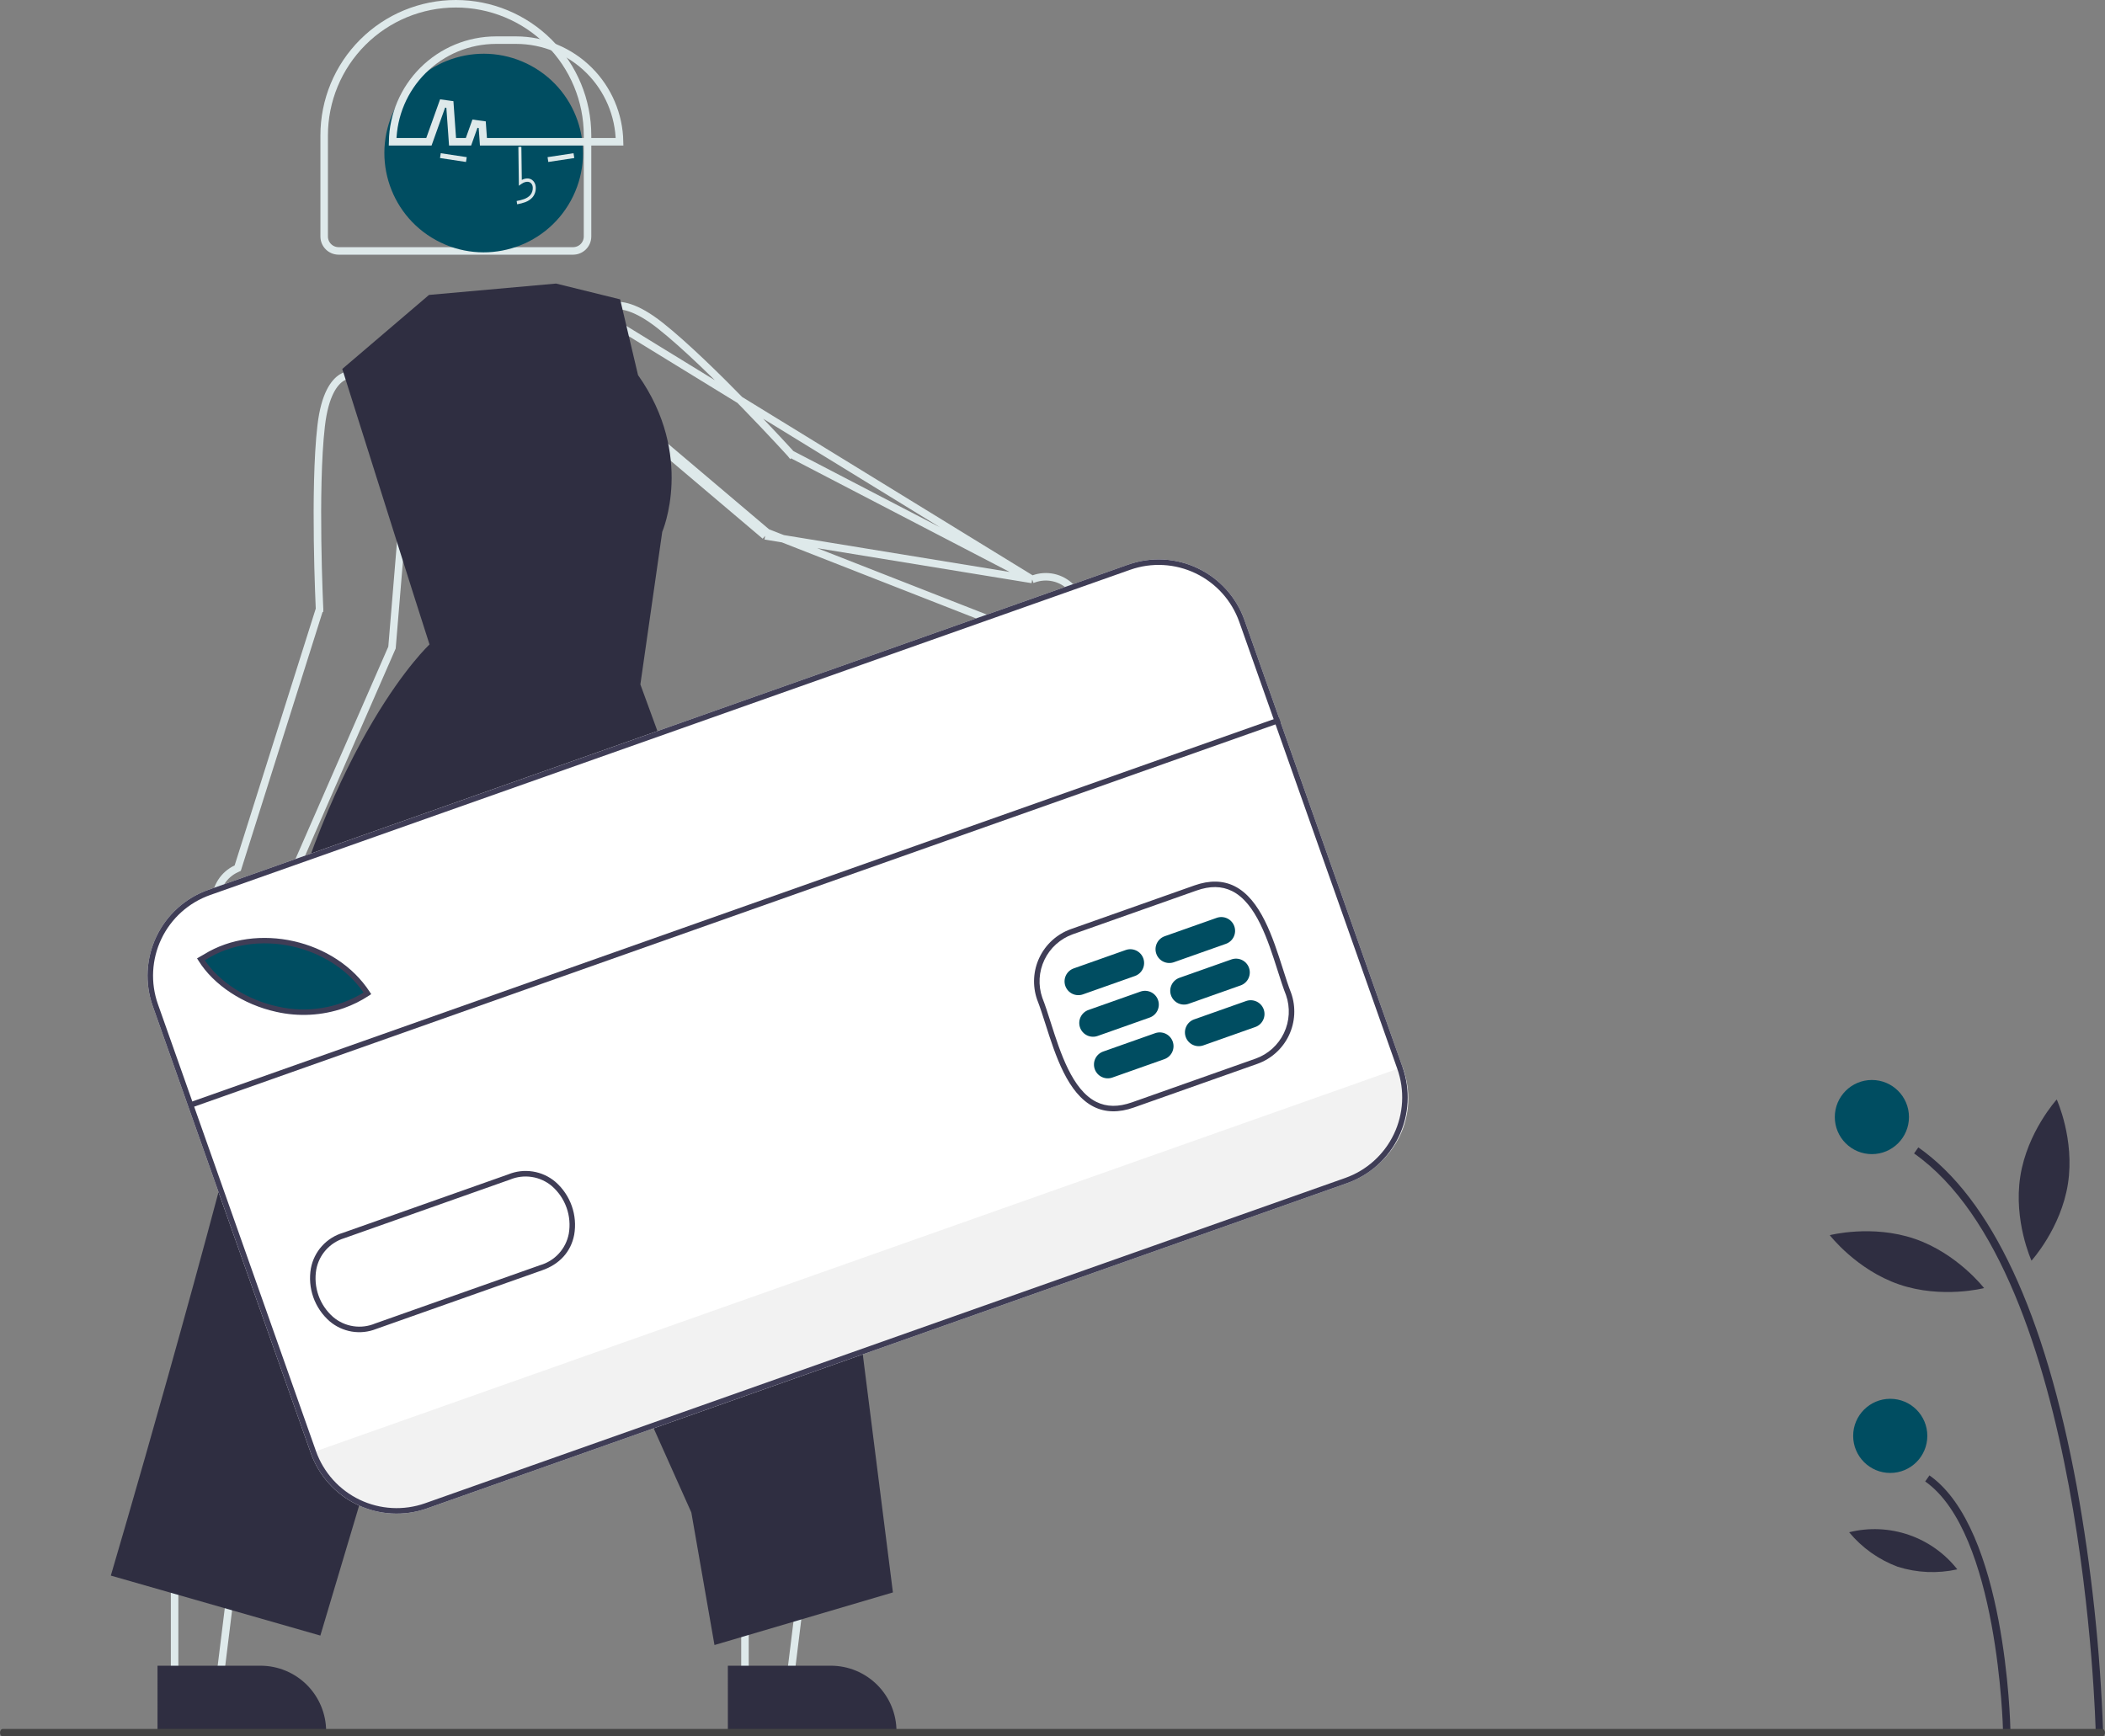 <svg width="280" height="231" viewBox="0 0 280 231" fill="none" xmlns="http://www.w3.org/2000/svg">
<rect x="0" y="0" width="280" height="231" fill="#808080" stroke="none"/>
<path d="M278.765 230.482L279.751 230.463C279.37 219.496 278.2 208.571 276.25 197.771C271.985 174.65 264.892 159.466 255.17 152.639L254.603 153.446C277.315 169.393 278.754 229.873 278.765 230.482Z" fill="#2F2E41"/>
<path d="M266.435 230.246L267.422 230.227C267.401 229.135 266.784 203.391 256.649 196.275L256.083 197.082C265.809 203.911 266.431 229.984 266.435 230.246Z" fill="#2F2E41"/>
<path d="M248.992 153.536C251.715 153.536 253.924 151.327 253.924 148.604C253.924 145.88 251.715 143.672 248.992 143.672C246.268 143.672 244.06 145.88 244.06 148.604C244.06 151.327 246.268 153.536 248.992 153.536Z" fill="#004D61"/>
<path d="M251.434 195.95C254.158 195.95 256.366 193.742 256.366 191.018C256.366 188.294 254.158 186.086 251.434 186.086C248.71 186.086 246.502 188.294 246.502 191.018C246.502 193.742 248.71 195.95 251.434 195.95Z" fill="#004D61"/>
<path d="M268.734 156.492C267.807 162.412 270.223 167.707 270.223 167.707C270.223 167.707 274.142 163.404 275.069 157.484C275.995 151.563 273.58 146.268 273.58 146.268C273.58 146.268 269.661 150.572 268.734 156.492Z" fill="#2F2E41"/>
<path d="M252.613 170.87C258.281 172.814 263.916 171.358 263.916 171.358C263.916 171.358 260.362 166.75 254.693 164.806C249.025 162.861 243.39 164.318 243.39 164.318C243.39 164.318 246.945 168.926 252.613 170.87Z" fill="#2F2E41"/>
<path d="M252.431 208.432C254.997 209.238 257.729 209.356 260.354 208.774C258.687 206.652 256.442 205.057 253.889 204.181C251.337 203.306 248.585 203.187 245.967 203.839C247.682 205.91 249.911 207.493 252.431 208.432Z" fill="#2F2E41"/>
<path d="M137.297 77.086L137.103 76.985L105.305 60.45L105.226 60.409L105.166 60.343L105.536 60.007C105.166 60.343 105.166 60.343 105.166 60.343L105.166 60.343L105.164 60.341L105.158 60.335L105.136 60.31L105.045 60.211C104.966 60.124 104.848 59.995 104.696 59.83C104.392 59.498 103.949 59.019 103.397 58.428C102.293 57.244 100.751 55.611 99.001 53.812C95.493 50.209 91.167 45.962 87.842 43.328C84.543 40.715 82.505 40.465 81.365 40.727C80.789 40.859 80.399 41.13 80.153 41.363C80.03 41.48 79.943 41.587 79.889 41.662C79.862 41.7 79.844 41.728 79.833 41.746C79.828 41.755 79.824 41.761 79.823 41.763M137.297 77.086L79.382 41.527M137.297 77.086L137.503 77.011C138.342 76.708 139.25 76.648 140.121 76.84C140.992 77.032 141.791 77.467 142.425 78.094C143.059 78.722 143.501 79.517 143.702 80.386C143.902 81.255 143.851 82.164 143.556 83.005C143.26 83.847 142.732 84.588 142.032 85.141C141.333 85.694 140.491 86.038 139.603 86.132C138.716 86.226 137.821 86.066 137.021 85.671C136.221 85.276 135.55 84.662 135.085 83.901L134.997 83.757L134.84 83.696L102.037 70.847M137.297 77.086L101.777 71.283M79.823 41.763L79.823 41.762L79.823 41.764M79.823 41.763L79.823 41.763L79.822 41.764L79.822 41.765C79.822 41.765 79.822 41.764 79.823 41.764M79.823 41.763C79.823 41.763 79.823 41.763 79.823 41.764M79.823 41.764L79.818 41.773L79.811 41.784L77.161 46.2M77.161 46.2L76.969 45.933L76.563 46.225M77.161 46.2L76.992 46.482L76.563 46.225M77.161 46.2L83.746 55.358M76.563 46.225L79.382 41.527M76.563 46.225L83.376 55.7M79.382 41.527C79.823 41.76 79.824 41.761 79.824 41.761L79.824 41.761L79.382 41.527ZM83.376 55.7L83.699 55.318L83.746 55.358M83.376 55.7L101.777 71.283M83.376 55.7L83.782 55.408L83.746 55.358M83.746 55.358L102.037 70.847M101.777 71.283L101.96 70.817L102.037 70.847M101.777 71.283L102.101 70.901L102.037 70.847" stroke="#DEE9EA"/>
<path d="M42.002 80.956C42.501 80.932 42.501 80.932 42.501 80.932L42.501 80.931L42.501 80.929L42.501 80.921L42.499 80.887L42.493 80.753C42.488 80.635 42.48 80.462 42.471 80.237C42.452 79.787 42.426 79.136 42.398 78.327C42.341 76.71 42.277 74.464 42.243 71.954C42.175 66.927 42.231 60.864 42.72 56.651C43.205 52.471 44.468 50.853 45.461 50.231C45.961 49.918 46.429 49.834 46.767 49.825C46.937 49.82 47.074 49.835 47.165 49.849C47.211 49.857 47.244 49.864 47.264 49.869C47.274 49.871 47.281 49.873 47.284 49.874C47.284 49.874 47.284 49.874 47.284 49.874C47.285 49.874 47.285 49.874 47.285 49.874L47.294 49.877L47.307 49.88L52.303 51.129L54.123 62.261L52.142 86.148L38.032 118.428L37.964 118.583L38.004 118.747C38.217 119.617 38.178 120.529 37.892 121.378C37.606 122.226 37.086 122.976 36.39 123.54C35.695 124.104 34.854 124.459 33.964 124.563C33.075 124.668 32.175 124.517 31.367 124.13C30.56 123.742 29.88 123.133 29.406 122.374C28.931 121.614 28.682 120.736 28.688 119.841C28.693 118.945 28.953 118.07 29.437 117.317C29.921 116.563 30.609 115.963 31.42 115.585L31.62 115.492L31.686 115.282L42.479 81.107L42.506 81.021L42.501 80.932L42.002 80.956Z" stroke="#DEE9EA"/>
<path d="M108.292 197.536L105.106 223.365L99.093 223.365L99.091 197.536L108.292 197.536Z" stroke="#DEE9EA"/>
<path d="M96.818 221.594L110.517 221.593H110.517C112.832 221.594 115.053 222.513 116.69 224.15C118.327 225.787 119.247 228.008 119.247 230.323V230.607L96.819 230.607L96.818 221.594Z" fill="#2F2E41"/>
<path d="M32.426 197.536L29.24 223.365L23.226 223.365L23.225 197.536L32.426 197.536Z" stroke="#DEE9EA"/>
<path d="M20.952 221.594L34.651 221.593H34.651C36.966 221.594 39.187 222.513 40.824 224.15C42.461 225.787 43.38 228.008 43.381 230.323V230.607L20.953 230.607L20.952 221.594Z" fill="#2F2E41"/>
<path d="M57.065 39.235L45.528 49.083L54.996 79.046L57.133 85.736C57.133 85.736 44.088 97.764 36.017 131.362C27.945 164.96 14.742 209.605 14.742 209.605L42.612 217.583L65.287 141.58L91.959 201.206L95.038 218.842L118.773 211.844L113.174 167.614L85.18 91.051L88.088 70.756C88.088 70.756 92.455 60.626 84.869 49.9L82.489 39.823L73.965 37.723L57.065 39.235Z" fill="#2F2E41"/>
<path d="M76.231 33.381H45.041C44.531 33.38 44.043 33.178 43.683 32.818C43.323 32.458 43.12 31.97 43.12 31.46V18.016C43.12 13.37 44.965 8.915 48.25 5.63C51.535 2.345 55.99 0.5 60.636 0.5C65.281 0.5 69.737 2.345 73.022 5.63C76.306 8.915 78.152 13.37 78.152 18.016V31.46C78.151 31.969 77.949 32.458 77.589 32.818C77.229 33.178 76.74 33.38 76.231 33.381Z" stroke="#DEE9EA"/>
<path d="M75.928 26.695C79.427 20.294 77.075 12.268 70.674 8.769C64.273 5.27 56.247 7.622 52.748 14.023C49.249 20.424 51.601 28.45 58.002 31.949C64.403 35.448 72.429 33.096 75.928 26.695Z" fill="#004D61"/>
<path d="M69.936 26.866C70.262 26.74 70.56 26.539 70.809 26.275C70.974 26.087 71.1 25.861 71.178 25.614C71.256 25.366 71.284 25.103 71.26 24.842C71.246 24.656 71.194 24.477 71.106 24.317C71.019 24.157 70.9 24.022 70.758 23.922C70.389 23.671 69.901 23.68 69.409 23.933L69.352 19.533L68.952 19.539L69.019 24.712L69.323 24.491C69.676 24.236 70.183 24.05 70.548 24.298C70.638 24.364 70.714 24.452 70.768 24.555C70.823 24.658 70.855 24.774 70.863 24.893C70.879 25.087 70.858 25.283 70.8 25.467C70.743 25.652 70.65 25.82 70.528 25.961C70.094 26.436 69.453 26.596 68.721 26.741L68.791 27.177C69.18 27.111 69.564 27.007 69.936 26.866Z" fill="#DEE9EA"/>
<path d="M76.291 20.382L72.835 20.906L72.932 21.547L76.388 21.024L76.291 20.382Z" fill="#DEE9EA"/>
<path d="M58.627 20.382L62.083 20.906L61.985 21.547L58.529 21.024L58.627 20.382Z" fill="#DEE9EA"/>
<path d="M63.175 16.454L62.315 18.86H60.196L59.842 13.898L58.872 13.765L57.052 18.86H52.224C52.288 15.298 53.731 11.896 56.255 9.373C58.833 6.794 62.328 5.344 65.974 5.34H68.662C72.308 5.344 75.803 6.794 78.382 9.373C80.905 11.896 82.348 15.298 82.412 18.86H64.306L64.144 16.587L63.175 16.454Z" stroke="#DEE9EA"/>
<path d="M179.184 157.399L56.784 200.674C53.758 201.74 50.432 201.562 47.537 200.18C44.642 198.797 42.413 196.322 41.34 193.298L20.313 133.827C19.247 130.801 19.425 127.475 20.808 124.58C22.191 121.684 24.666 119.456 27.689 118.383L150.089 75.107C153.115 74.041 156.441 74.219 159.336 75.602C162.232 76.985 164.46 79.459 165.533 82.483L186.56 141.954C187.626 144.981 187.448 148.306 186.065 151.202C184.683 154.097 182.208 156.326 179.184 157.399Z" fill="white"/>
<path d="M186.56 141.954L186.671 142.269C187.692 145.159 187.524 148.337 186.202 151.102C184.881 153.868 182.515 155.996 179.625 157.017L56.613 200.509C53.724 201.53 50.547 201.362 47.781 200.041C45.016 198.721 42.888 196.355 41.866 193.466L41.755 193.151L186.56 141.954Z" fill="#F2F2F2"/>
<path d="M49.146 132.191C41.033 137.529 30.634 133.512 26.998 127.66L27.578 127.33C34.485 123.025 44.742 125.423 49.146 132.191Z" fill="#004D61"/>
<path d="M150.817 147.337C148.831 148.039 147.043 148.007 145.502 147.241C142.018 145.511 140.384 140.379 139.071 136.255C138.688 135.056 138.328 133.923 137.96 132.997L137.955 132.982C137.315 131.145 137.427 129.13 138.265 127.374C139.102 125.619 140.599 124.265 142.43 123.606L158.894 117.785C160.877 117.084 162.663 117.116 164.203 117.88C167.685 119.609 169.321 124.739 170.636 128.861C171.019 130.063 171.381 131.198 171.75 132.126C172.393 133.965 172.283 135.983 171.446 137.742C170.608 139.501 169.11 140.858 167.276 141.517L150.817 147.337ZM138.645 132.733C139.021 133.681 139.384 134.824 139.769 136.033C141.041 140.024 142.623 144.992 145.828 146.584C147.204 147.268 148.756 147.288 150.572 146.646L167.031 140.826C168.68 140.234 170.028 139.014 170.783 137.433C171.538 135.852 171.638 134.037 171.063 132.382C170.69 131.445 170.324 130.298 169.937 129.084C168.664 125.094 167.081 120.128 163.877 118.537C162.502 117.855 160.952 117.835 159.138 118.477L142.675 124.297C141.028 124.89 139.682 126.108 138.927 127.687C138.173 129.266 138.071 131.08 138.645 132.733Z" fill="#3F3D56"/>
<path d="M45.733 134.113C42.84 135.116 39.724 135.287 36.738 134.607C32.378 133.65 28.421 131.047 26.412 127.814L26.21 127.49L27.115 126.975C34.126 122.609 44.64 124.976 49.178 131.948L49.377 132.254L49.072 132.454C48.03 133.14 46.909 133.697 45.733 134.113ZM27.242 127.747C29.209 130.669 32.868 133.006 36.896 133.891C40.811 134.805 44.928 134.141 48.357 132.041C43.918 125.62 34.083 123.491 27.497 127.602L27.242 127.747Z" fill="#3F3D56"/>
<path d="M50.034 176.797C49.006 177.204 47.887 177.324 46.796 177.142C45.706 176.961 44.685 176.487 43.844 175.77C42.859 174.909 42.113 173.809 41.676 172.577C41.24 171.344 41.129 170.02 41.353 168.731C41.561 167.623 42.072 166.594 42.829 165.758C43.587 164.922 44.56 164.312 45.643 163.995L67.579 156.24C68.621 155.808 69.76 155.672 70.874 155.848C71.987 156.023 73.03 156.502 73.888 157.232C74.873 158.093 75.618 159.193 76.054 160.426C76.49 161.658 76.601 162.982 76.376 164.27C75.943 166.534 74.415 168.202 72.085 169L50.148 176.756C50.11 176.77 50.072 176.784 50.034 176.797ZM45.779 164.724C44.843 165.013 44.004 165.552 43.351 166.282C42.698 167.012 42.256 167.906 42.073 168.869C41.871 170.029 41.972 171.223 42.365 172.333C42.758 173.444 43.431 174.434 44.318 175.209C45.078 175.854 46.002 176.275 46.987 176.426C47.972 176.577 48.98 176.453 49.899 176.066L71.846 168.307C72.804 168.03 73.667 167.494 74.34 166.757C75.012 166.021 75.468 165.112 75.656 164.133C75.858 162.972 75.758 161.779 75.366 160.669C74.973 159.558 74.301 158.567 73.414 157.792C72.653 157.148 71.728 156.727 70.743 156.575C69.757 156.423 68.749 156.545 67.829 156.929L45.88 164.689C45.847 164.701 45.813 164.712 45.779 164.724L45.779 164.724Z" fill="#3F3D56"/>
<path d="M150.963 129.839L144.048 132.284C143.59 132.446 143.086 132.42 142.647 132.21C142.208 132 141.87 131.625 141.708 131.167C141.546 130.708 141.573 130.204 141.782 129.765C141.992 129.326 142.367 128.989 142.826 128.827L149.741 126.382C150.199 126.219 150.704 126.246 151.142 126.456C151.581 126.665 151.919 127.041 152.081 127.499C152.243 127.958 152.216 128.462 152.007 128.901C151.797 129.34 151.422 129.677 150.963 129.839Z" fill="#004D61"/>
<path d="M152.919 135.371L146.004 137.816C145.545 137.978 145.041 137.952 144.603 137.742C144.164 137.533 143.826 137.157 143.664 136.699C143.502 136.24 143.529 135.736 143.738 135.297C143.948 134.858 144.323 134.521 144.782 134.359L151.697 131.914C152.155 131.752 152.659 131.778 153.098 131.988C153.537 132.197 153.875 132.573 154.037 133.031C154.199 133.49 154.172 133.994 153.963 134.433C153.753 134.872 153.378 135.209 152.919 135.371Z" fill="#004D61"/>
<path d="M154.875 140.904L147.96 143.349C147.733 143.429 147.492 143.464 147.252 143.451C147.011 143.438 146.776 143.378 146.559 143.274C146.341 143.171 146.147 143.025 145.986 142.846C145.824 142.667 145.7 142.458 145.62 142.231C145.54 142.004 145.505 141.763 145.518 141.523C145.53 141.282 145.59 141.047 145.694 140.829C145.798 140.612 145.944 140.417 146.123 140.256C146.302 140.095 146.511 139.971 146.738 139.891L153.653 137.446C153.88 137.366 154.12 137.331 154.361 137.344C154.601 137.356 154.837 137.416 155.054 137.52C155.272 137.624 155.466 137.769 155.627 137.948C155.788 138.127 155.913 138.336 155.993 138.563C156.073 138.791 156.108 139.031 156.095 139.272C156.082 139.512 156.022 139.748 155.919 139.965C155.815 140.182 155.669 140.377 155.49 140.538C155.311 140.699 155.102 140.823 154.875 140.904Z" fill="#004D61"/>
<path d="M163.065 125.561L156.15 128.006C155.923 128.086 155.682 128.121 155.442 128.108C155.201 128.095 154.966 128.035 154.748 127.931C154.531 127.828 154.336 127.682 154.175 127.503C154.014 127.324 153.89 127.115 153.81 126.888C153.729 126.661 153.695 126.42 153.707 126.18C153.72 125.939 153.78 125.704 153.884 125.487C153.988 125.269 154.133 125.075 154.312 124.914C154.491 124.752 154.7 124.628 154.927 124.548L161.843 122.103C162.301 121.941 162.805 121.968 163.244 122.177C163.683 122.387 164.02 122.762 164.183 123.221C164.345 123.679 164.318 124.183 164.108 124.622C163.899 125.061 163.523 125.399 163.065 125.561Z" fill="#004D61"/>
<path d="M165.021 131.093L158.106 133.538C157.879 133.618 157.638 133.653 157.398 133.64C157.157 133.627 156.922 133.567 156.704 133.464C156.487 133.36 156.292 133.214 156.131 133.035C155.97 132.856 155.846 132.647 155.766 132.42C155.685 132.193 155.651 131.953 155.663 131.712C155.676 131.472 155.736 131.236 155.84 131.019C155.944 130.801 156.089 130.607 156.268 130.446C156.447 130.285 156.656 130.16 156.883 130.08L163.799 127.635C164.026 127.555 164.266 127.52 164.507 127.533C164.747 127.546 164.983 127.606 165.2 127.709C165.417 127.813 165.612 127.959 165.773 128.138C165.934 128.317 166.058 128.526 166.139 128.753C166.219 128.98 166.254 129.22 166.241 129.461C166.228 129.701 166.168 129.937 166.064 130.154C165.961 130.372 165.815 130.566 165.636 130.727C165.457 130.888 165.248 131.013 165.021 131.093Z" fill="#004D61"/>
<path d="M166.977 136.625L160.062 139.07C159.603 139.232 159.099 139.205 158.66 138.996C158.221 138.786 157.884 138.411 157.722 137.952C157.559 137.494 157.586 136.99 157.796 136.551C158.005 136.112 158.381 135.774 158.839 135.612L165.754 133.167C165.981 133.087 166.222 133.052 166.462 133.065C166.703 133.078 166.939 133.138 167.156 133.242C167.373 133.345 167.568 133.491 167.729 133.67C167.89 133.849 168.014 134.058 168.094 134.285C168.175 134.512 168.209 134.753 168.197 134.993C168.184 135.234 168.124 135.469 168.02 135.686C167.917 135.904 167.771 136.098 167.592 136.26C167.413 136.421 167.204 136.545 166.977 136.625Z" fill="#004D61"/>
<path d="M170.112 95.429L25.306 146.626L25.551 147.318L170.356 96.12L170.112 95.429Z" fill="#3F3D56"/>
<path d="M179.184 157.399L56.784 200.674C53.758 201.74 50.432 201.562 47.537 200.18C44.642 198.797 42.413 196.322 41.34 193.298L20.313 133.827C19.247 130.801 19.425 127.475 20.808 124.58C22.191 121.684 24.666 119.456 27.689 118.383L150.089 75.107C153.115 74.041 156.441 74.219 159.336 75.602C162.232 76.985 164.46 79.459 165.533 82.483L186.56 141.954C187.626 144.981 187.448 148.306 186.065 151.202C184.683 154.097 182.208 156.326 179.184 157.399ZM27.934 119.074C25.093 120.082 22.768 122.176 21.47 124.896C20.171 127.616 20.003 130.74 21.005 133.583L42.032 193.054C43.039 195.894 45.133 198.219 47.853 199.518C50.573 200.817 53.697 200.984 56.54 199.983L178.939 156.707C181.78 155.699 184.105 153.606 185.404 150.886C186.703 148.166 186.87 145.042 185.868 142.199L164.842 82.728C163.834 79.887 161.74 77.562 159.02 76.263C156.301 74.964 153.176 74.797 150.334 75.799L27.934 119.074Z" fill="#3F3D56"/>
<path d="M279.621 231H0.379C0.278 231 0.182 230.947 0.111 230.854C0.04 230.76 0 230.633 0 230.5C0 230.367 0.04 230.24 0.111 230.146C0.182 230.053 0.278 230 0.379 230H279.621C279.722 230 279.818 230.053 279.889 230.146C279.96 230.24 280 230.367 280 230.5C280 230.633 279.96 230.76 279.889 230.854C279.818 230.947 279.722 231 279.621 231Z" fill="#444444"/>
</svg>
